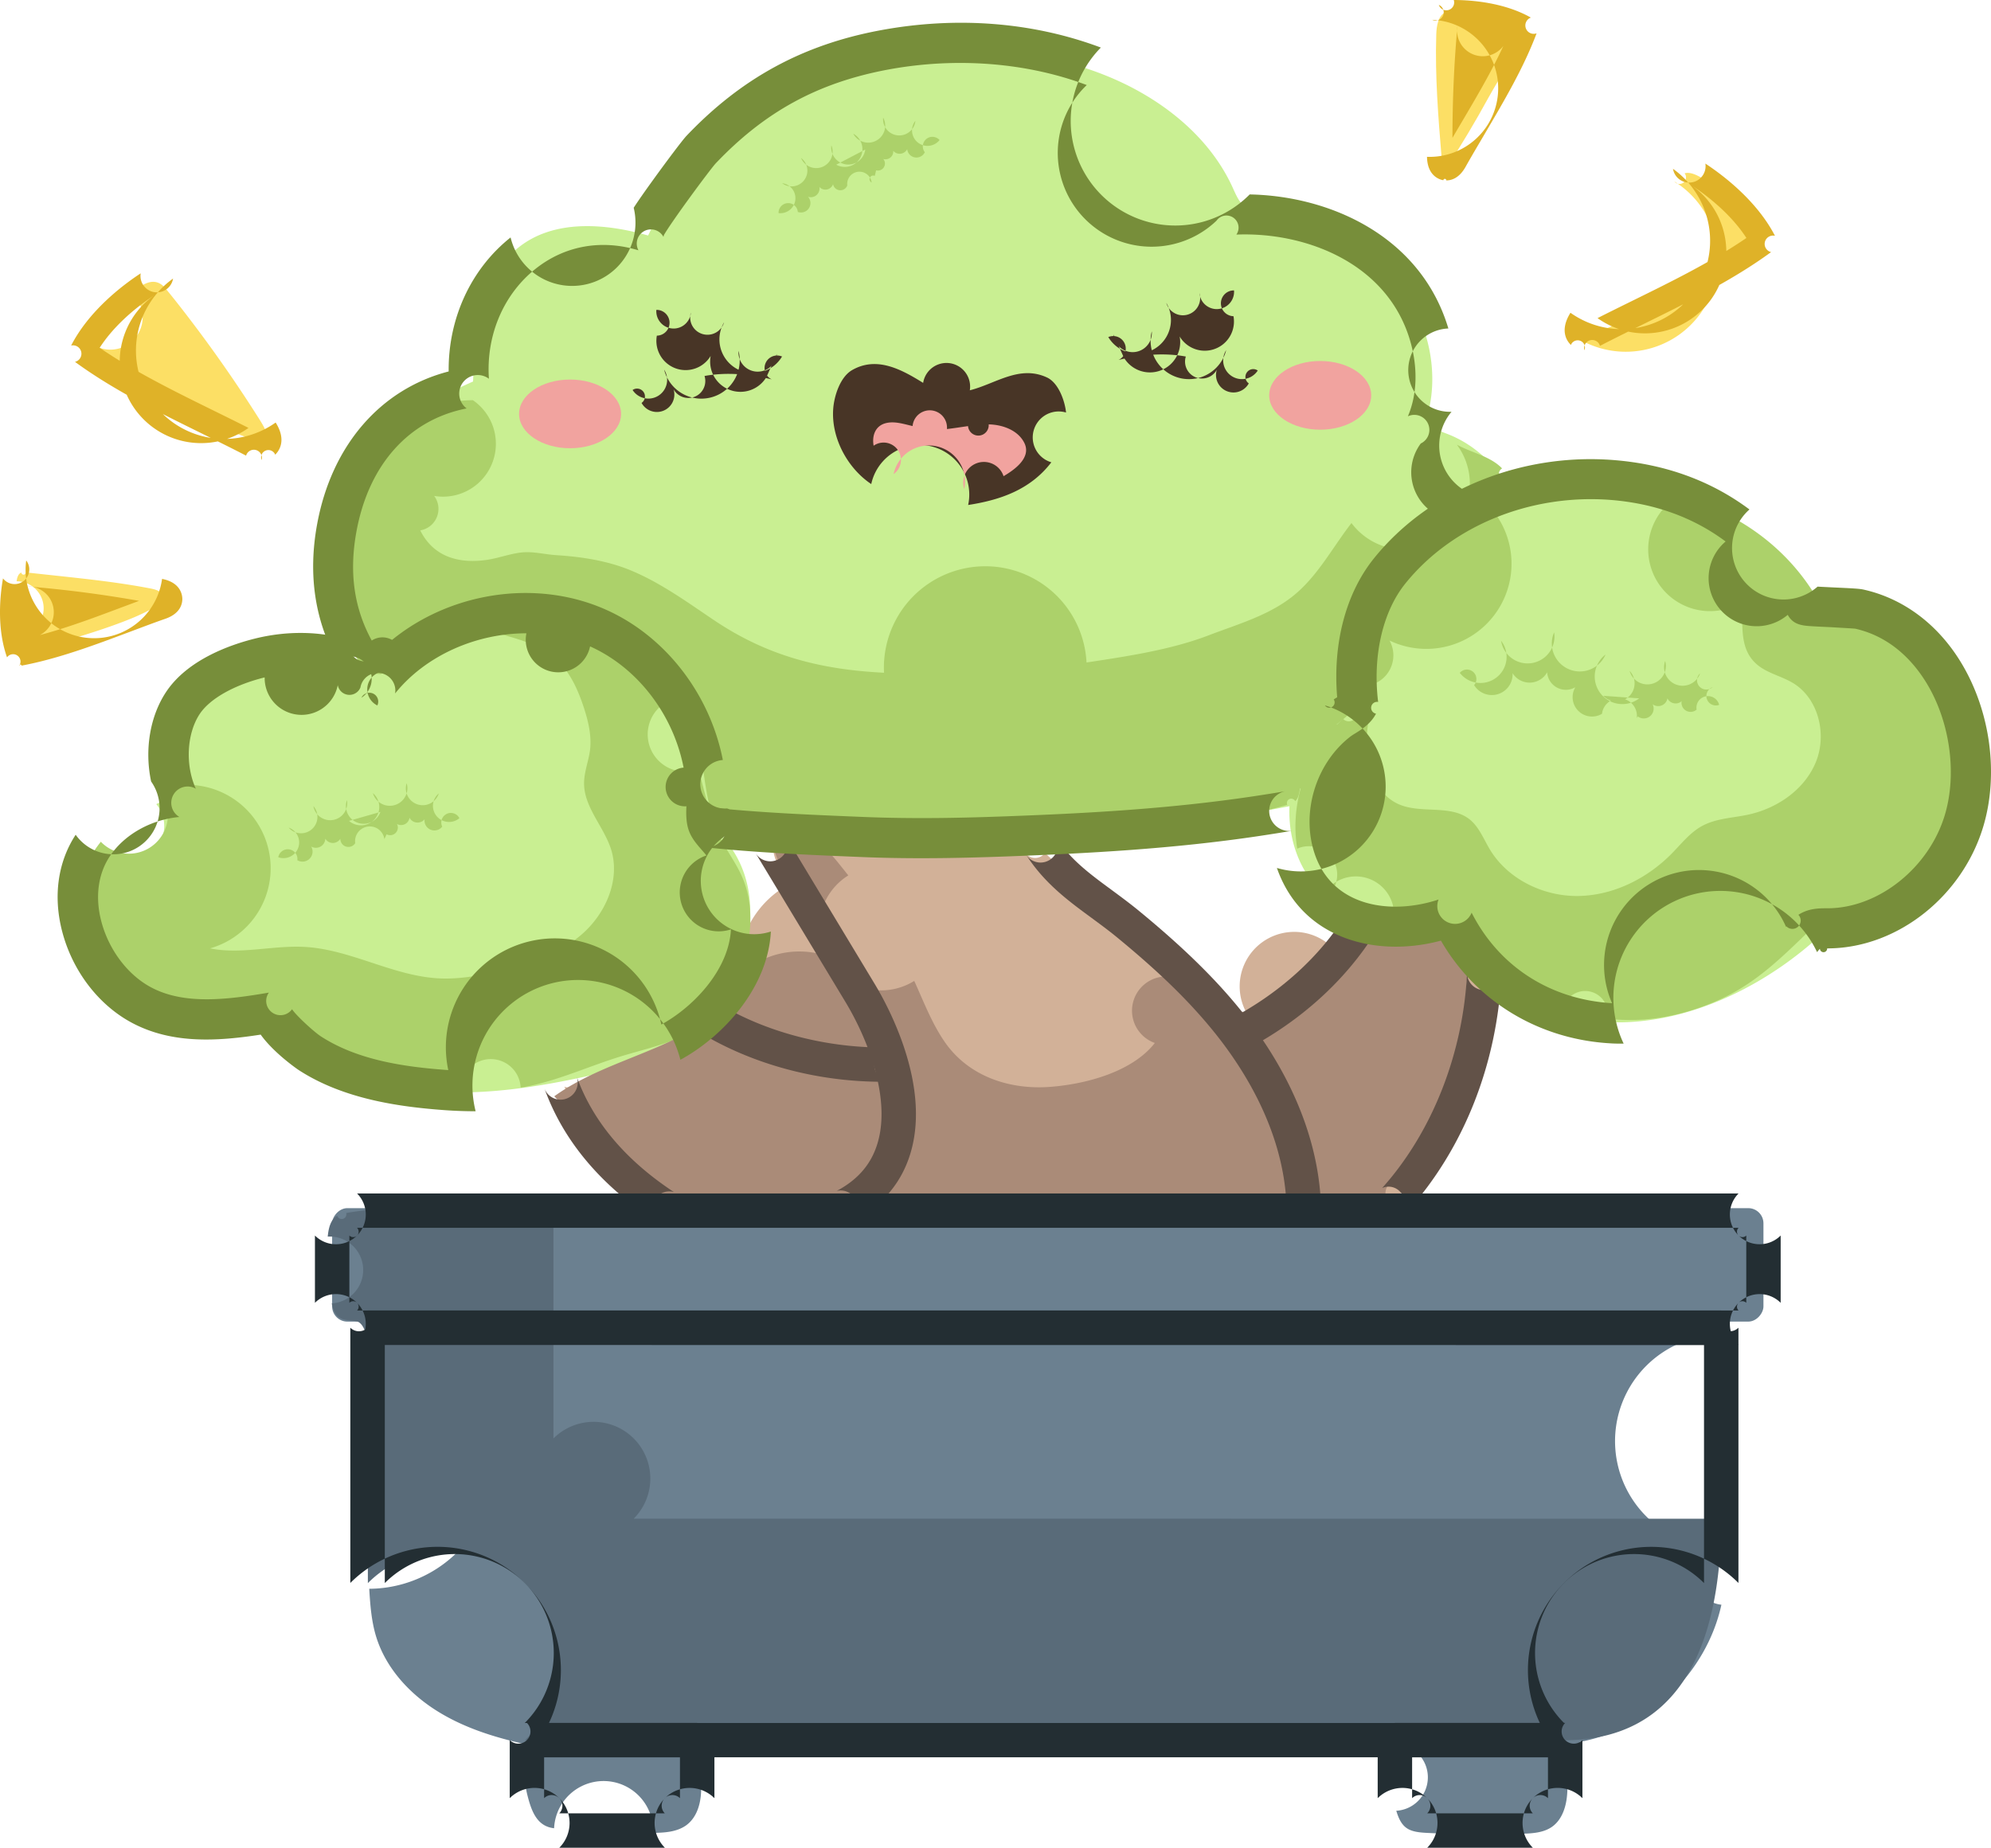 <?xml version="1.0" encoding="UTF-8" standalone="no"?>
<svg
   id="Layer_1"
   data-name="Layer 1"
   viewBox="0 0 666.27 618.47"
   version="1.1"
   sodipodi:docname="bonsai-logo-excited.svg"
   inkscape:version="1.1 (c4e8f9e, 2021-05-24)"
   xmlns:inkscape="http://www.inkscape.org/namespaces/inkscape"
   xmlns:sodipodi="http://sodipodi.sourceforge.net/DTD/sodipodi-0.dtd"
   xmlns="http://www.w3.org/2000/svg"
   xmlns:svg="http://www.w3.org/2000/svg">
  <sodipodi:namedview
     id="namedview915"
     pagecolor="#ffffff"
     bordercolor="#666666"
     borderopacity="1.0"
     inkscape:pageshadow="2"
     inkscape:pageopacity="0.0"
     inkscape:pagecheckerboard="0"
     showgrid="false"
     inkscape:zoom="1.4115479"
     inkscape:cx="121.49783"
     inkscape:cy="318.44474"
     inkscape:window-width="1280"
     inkscape:window-height="1307"
     inkscape:window-x="0"
     inkscape:window-y="25"
     inkscape:window-maximized="0"
     inkscape:current-layer="Layer_1" />
  <defs
     id="defs826">
    <style
       id="style824">.cls-1{fill:#6b8090;}.cls-2{fill:#596b79;}.cls-3{fill:#c9e092;}.cls-4{fill:#d2b198;}.cls-5{fill:none;}.cls-6{fill:#acd16a;}.cls-7{fill:#aa8b78;}.cls-8{fill:#fcdf65;}.cls-9{fill:#625248;}.cls-10{fill:#232e33;}.cls-11{fill:#778e3a;}.cls-12{fill:#f1a39f;}.cls-13{fill:#483526;}.cls-14{fill:#dfb228;}</style>
  </defs>
  <path
     class="cls-1"
     d="m 123.053,447.41 a -778.92,778.92 0 0 0 0.51,84.39 c 0.32,5.29 0.71,10.63 2.22,15.72 3.1,10.41 10.81,19 20,24.88 9.19,5.88 19.7,9.15 30.31,11.49 -0.49,5.67 -1,11.48 0.4,17 1.4,5.52 3.26,10.44 8.93,11.06 a -267.64,267.64 0 0 0 33.12,1.56 c 3.89,-0.06 8,-0.29 11.18,-2.61 4,-3 5.1,-8.48 4.9,-13.44 -0.2,-4.96 -1.43,-9.91 -0.88,-14.85 77.53,-0.4 154.69,1 232.22,1.1 a -48.35,48.35 0 0 0 1.29,22.39 c 0.64,2.12 1.51,4.32 3.28,5.66 1.77,1.34 4.32,1.6 6.64,1.73 q 16.19,0.87 32.4,0.3 c 3.36,-0.12 6.91,-0.35 9.69,-2.25 3.64,-2.49 5,-7.24 5.21,-11.65 0.21,-4.41 -0.48,-8.86 0.24,-13.21 a -4.43,4.43 0 0 1 1,-2.45 -5.2,5.2 0 0 1 2.94,-1.17 c 22.93,-4.23 42.44,-23.14 47.4,-45.93 a -104.58,104.58 0 0 0 1.9,-19.2 -434.85,434.85 0 0 0 -3.75,-71.13 c -34.16,-0.11 -66.88,-4.08 -101,-3.78 q -16.46,0.13 -32.92,0.33 l -23.85,0.25 c -6.15,0.07 -12.31,0.13 -18.46,0.22 q -45.15,0.61 -90.28,2.55 c -56.19,2.41 -111.42,2.5 -167.34,-3.58 -6.01,-0.64 -17.01,-1.36 -17.3,4.62 z"
     id="path828" />
  <rect
     class="cls-1"
     x="-590.123"
     y="404.39"
     width="478.98"
     height="37.98"
     rx="5.09"
     id="rect830"
     transform="scale(-1,1)" />
  <path
     class="cls-2"
     d="m 212.063,508.33 a -26.93,26.93 0 0 1 -26.85,-26.85 v -76.25 c -22.48,0 -47.29,-3 -69.37,0.79 a -8.84,8.84 0 0 0 -3,0.9 c -2.29,1.33 -2.92,4.31 -3.17,7 a -71.72,71.72 0 0 0 1.34,22.35 c 0.38,1.7 0.9,3.51 2.28,4.57 1.65,1.25 3.93,1 6,1.43 8.27,1.66 3.81,47.3 3.81,55.43 v 32.2 a -52.75,52.75 0 0 0 52.6,52.6 h 347.7 c 46.3,0 52.49,-45.3 52.59,-74.14 z"
     id="path832" />
  <path
     class="cls-3"
     d="m 251.603,279.14 c 36.1,4.23 72.61,1.56 108.86,-1.11 29.41,-2.17 59.09,-4.42 87.71,-12 23.55,-6.22 53,-15.51 63.11,-40 4.89,-11.82 5.33,-25.14 3.14,-37.75 -3.12,-18 -12.94,-36.37 -30,-43 -2.42,-0.93 -5.26,-1.9 -6.17,-4.34 -0.57,-1.54 -0.17,-3.26 0.15,-4.87 3.91,-19.57 -5.21,-41.1 -22,-51.9 -11.2,-7.2 -20.24,-10.27 -33.33,-12.62 -2.13,-0.38 -4.34,-0.75 -6.1,-2 -2.28,-1.62 -3.38,-4.38 -4.54,-6.92 -8.22,-17.89 -25.14,-30.64 -43.48,-37.78 -18.34,-7.14 -38.2,-9.32 -57.81,-11 -17,-1.42 -29.81,6.82 -45.35,13.77 -10.25,4.71 -20.25,10.32 -28.25,18.36 -9.12,9.26 -15,21.17 -20.66,32.85 -14.52,-4.12 -31.55,-5.45 -43.36,4 -12.77,10.16 -14.51,28.57 -15.22,44.87 -18.76,8.19 -38.15,22.15 -44.89,41.47 -3.19,9.16 -3.31,19.18 -1.6,28.71 a -78.78,78.78 0 0 0 23.73,43.36 c 18.11,16.85 42.9,24.09 66.72,30.79 17.6,4.95 31.18,4.98 49.34,7.11 z"
     id="path834"
     style="fill:#c9ef92;fill-opacity:1" />
  <path
     class="cls-3"
     d="m 485.423,309.33 c 10,21.74 35.26,33.88 59.16,32.81 23.9,-1.07 47.47,-13.18 65,-29.44 22,-5 39.8,-17.85 46.38,-39.28 7.06,-23 1.24,-44.05 -15.45,-61.42 -6.92,-7.2 -16.49,-5.09 -26.41,-6.24 -2,-0.23 -4,-0.44 -5.68,-1.54 a -13.15,13.15 0 0 1 -3.47,-4.17 c -14.82,-23.38 -41.94,-38.45 -69.61,-38.69 -10.93,-0.1 -21.79,2 -32.3,4.95 -8.08,2.29 -16.09,5.18 -23.15,9.74 -17.16,11.08 -27.1,31.51 -28,51.91 -0.11,2.41 -0.13,4.92 -1.21,7.07 -1.08,2.15 -3.35,3.83 -5.32,5.48 -14.62,12.28 -18.31,35.7 -8.17,51.89 10.14,16.19 30.8,24.7 48.23,16.93 z"
     id="path836"
     style="fill:#c9ef92;fill-opacity:1" />
  <path
     class="cls-3"
     d="m 91.543,342.03 c 13.19,14.3 32.67,21.51 52,23.19 19.33,1.68 38.8,-1.73 57.74,-6.07 17.82,-4.09 33.51,-10.87 42.63,-27.54 8.1,-14.82 10.74,-34 0.36,-48.41 -2.54,-3.55 -5.55,-6.86 -7.12,-10.94 -1.27,-3.31 -1.5,-6.9 -1.88,-10.43 -1.2,-11.4 -4,-22.82 -10,-32.62 -6,-9.8 -15.32,-17.85 -26.46,-20.56 -24.17,-5.88 -53.91,-3.44 -70.18,15.37 -15.4,-5.26 -32.62,-7.63 -47.78,-1.72 -15.16,5.91 -27.13,22 -24.15,38 0.34,1.8 0.84,3.74 0.07,5.4 -0.77,1.66 -2.74,2.62 -4.47,3.46 a -46.44,46.44 0 0 0 -17.3,14.56 c -10.15,14.08 -10.5,36.07 2.77,47.26 4.34,3.66 9.7,5.92 15.15,7.51 13.02,3.75 25.49,6.84 38.62,3.54 z"
     id="path838"
     style="fill:#c9ef92;fill-opacity:1" />
  <path
     class="cls-4"
     d="m 294.413,352.79 a -82.18,82.18 0 0 1 -29.09,-2.24 c -7.36,-1.91 -16.52,-9.11 -23.81,-9 -4.53,0.05 -51.08,25.94 -52.69,22 7.05,17.36 20.7,39.21 41.19,39.9 22.95,0.77 45.39,4.08 68.45,2.59 7.87,-0.51 15.72,-1.42 23.6,-1.49 12.48,-0.22 24.83,1.78 37.27,2.41 32.26,1.53 64.59,-6.41 96.71,-3.07 2.62,0.28 5.36,0.61 7.8,-0.37 2.44,-0.98 4.17,-3.09 5.7,-5.19 10.2,-13.55 17.18,-29.27 22.61,-45.33 4.43,-13.15 7.42,-29.06 -1.44,-39.74 a -15.07,15.07 0 0 0 -9.32,-5.65 -22.38,22.38 0 0 0 -6,0.32 c -13,1.85 -18.81,2 -27.48,11.6 a -83.46,83.46 0 0 1 -29.65,21.27 -10.46,10.46 0 0 1 -5.31,1.11 c -2.21,-0.3 -4,-1.88 -5.64,-3.39 l -57.63,-53 a -26.08,26.08 0 0 0 -6.58,-4.89 c -3.62,-1.66 -7.75,-1.59 -11.72,-1.49 l -72.5,1.86 c -1.14,5.31 2.26,10.43 5.35,14.9 a -273.75,273.75 0 0 1 30.18,56.89 z"
     id="path840" />
  <path
     class="cls-5"
     d="m 484.543,145.78 a -114.17,114.17 0 0 0 -49.19,39.67 c -10.92,15.63 -30.89,24.95 -48.84,29.67 -17.28,4.55 -34.81,5.1 -52.52,5.08 -19.27,0 -38.46,1.17 -57.75,0.6 -11,-0.32 -22.35,-1 -32.1,-6"
     id="path842" />
  <path
     class="cls-6"
     d="m 158.243,133.95 a -36.64,36.64 0 0 0 -20,29.2 -27.08,27.08 0 0 0 2.39,14.38 c 4.43,8.93 13,11.22 22.29,9.87 4.33,-0.62 8.88,-2.52 13.23,-2.57 3.26,-0.05 6.81,0.81 10.12,1 8.59,0.55 17.32,1.91 25.29,5.29 9.85,4.18 18.57,10.55 27.4,16.48 17.85,12 35.65,16.52 56.87,17.58 a -337.62,337.62 0 0 0 67.76,-3.43 c 13.53,-2.06 28.09,-4.2 40.9,-9.1 10.41,-4 21.56,-7 30.07,-14.74 7.14,-6.49 11.78,-15.22 17.7,-22.84 a -82.63,82.63 0 0 1 35.28,-26.21 c 5,2.72 11.19,3.84 15.12,7.93 a -7.54,7.54 0 0 1 2.4,4 c 0.52,3.92 -4.27,6.09 -8,7.33 a -62.36,62.36 0 0 0 -39.52,41.12 -86.44,86.44 0 0 0 -3,20.25 c -0.1,2.34 -0.16,4.77 -1.19,6.87 -1.28,2.6 -3.82,4.28 -6.05,6.13 a -35.71,35.71 0 0 0 -12.26,21.39 c -0.26,1.54 -0.48,3.23 -1.62,4.29 a -6.48,6.48 0 0 1 -2.64,1.23 c -38.62,11.1 -79.53,10.12 -119.7,9.06 -4.16,-0.11 -5.27,1.35 -9.44,1.45 -19.87,0.45 -40,0.87 -59.34,-3.77 -3.24,1.08 -4,-2.91 -4.82,-6.23 -2.84,-11.51 -2.45,-23.9 -7.38,-34.68 -5.6,-12.23 -17.35,-20.61 -29.7,-25.94 -23.88,-10.31 -53.75,0.78 -72.89,16.33 -5,0.14 -7.22,-3.81 -9.85,-8 -10.09,-16.1 -11.76,-37.39 -3.51,-54.51 8.25,-17.12 25.09,-29 44.09,-29.16 z"
     id="path844" />
  <path
     class="cls-6"
     d="m 449.353,240.52 a -10.27,10.27 0 0 1 4,-3.39 c 1.66,-0.61 3.88,-0.08 4.51,1.58 a -5.27,5.27 0 0 1 0.06,2.56 c -0.71,5.28 -1,10.74 0.49,15.87 1.49,5.13 4.8,9.94 9.69,12.07 7.48,3.27 17.23,0 23.63,5 3.24,2.57 4.75,6.67 6.89,10.21 6.07,10 18.1,15.75 29.84,15.48 11.74,-0.27 23,-6 31.17,-14.4 3.14,-3.21 6,-6.87 9.91,-9 4.68,-2.58 10.26,-2.7 15.47,-3.82 9.75,-2.1 18.92,-8.42 22.67,-17.65 3.75,-9.23 0.88,-21.22 -7.64,-26.39 -4,-2.42 -8.87,-3.32 -12.33,-6.44 -5.92,-5.34 -4.34,-13.44 -4.84,-20.58 a -46.4,46.4 0 0 0 -21.26,-35.49 c 18.94,4.74 35.59,16.38 45.77,33.05 a -11,11 0 0 0 2.16,2.88 c 1.76,1.47 4.23,1.61 6.52,1.74 7,0.42 14.19,1.55 20.35,5 16.75,9.27 20.68,28 22.16,45.69 0.87,10.48 -0.23,21.35 -4.89,30.79 -8.83,17.87 -29.46,26 -48.78,26.82 -9.31,9 -17.48,17 -29.26,22.4 -11.78,5.4 -25,8.1 -37.84,6.43 a -93.51,93.51 0 0 1 -14.68,-3.38 c -9.67,-2.89 -19.6,-6.7 -26.19,-14.35 -4.18,-4.85 -7.21,-11.36 -13.22,-13.57 -5.75,-2.1 -12,0.53 -18.09,1.19 a -28.15,28.15 0 0 1 -23.81,-9.35 -35.24,35.24 0 0 1 -7.7,-17.41 c -3,-18 5.35,-37.35 20.49,-47.5"
     id="path846" />
  <path
     class="cls-6"
     d="m 55.063,263.76 a -31.43,31.43 0 0 0 15.22,53.68 c 10.42,2.13 21.19,-1.1 31.81,-0.48 15.41,0.89 29.52,9.79 44.94,10.53 6.31,0.3 12.6,-0.78 18.77,-2.16 10.31,-2.3 20.77,-5.6 28.78,-12.49 8.01,-6.89 13,-18.14 10,-28.25 -2.36,-7.78 -9.12,-14.25 -9.13,-22.38 0,-3.8 1.51,-7.42 2,-11.19 0.57,-4.8 -0.59,-9.63 -2.09,-14.22 -2,-6.06 -4.71,-12.12 -9.49,-16.35 -4.36,-3.84 -10,-5.82 -15.6,-7.43 q -6.54,-1.89 -13.21,-3.26 c 17.73,-5.78 38.56,-7.27 53,4.58 6.4,5.26 10.93,12.45 14.65,19.85 a -131.67,131.67 0 0 1 9,23.25 c 2.19,7.79 3.69,15.88 7.37,23.09 2.26,4.45 5.32,8.49 7.3,13.07 4.22,9.74 3.15,21.12 -0.57,31.06 -2.44,6.54 -6.09,12.79 -11.45,17.26 -8,6.68 -18.79,8.65 -28.76,11.72 -11.15,3.44 -21.86,8.52 -33.37,10.42 a -104.93,104.93 0 0 1 -20,0.9 c -19.38,-0.58 -40.65,-3.44 -55.56,-17 -2.84,-2.59 -5.74,-7 -9.58,-8.21 -4.2,-1.29 -9.87,1.28 -14.14,1.7 -10.85,1.06 -22.15,-0.72 -31.57,-6.41 -19.64,-11.87 -23.71,-35.71 -9.64,-53.29 a -102.05,102.05 0 0 1 18.8,-18.11"
     id="path848" />
  <path
     class="cls-7"
     d="m 454.543,403.33 c -36.75,0 -73.46,-0.25 -110.21,0.59 -34.92,0.8 -69.34,0.54 -104.15,1.08 -6.68,0.1 -13.54,0.17 -19.83,-2.1 -15.9,-5.77 -22.88,-24 -34.88,-35.94 16.55,-11.9 38.41,-14.95 54.28,-27.74 a -108.42,108.42 0 0 0 55.46,16.34 c -1.21,-11.45 -8.21,-21.33 -14.44,-31 -8.28,-12.9 -18.31,-28 -22.51,-42.77 13.47,-5.41 18.16,1.9 25.61,11.23 a -168.12,168.12 0 0 1 22.07,35.31 c 3.11,6.82 5.77,13.91 10,20.13 7.92,11.75 21.77,16.41 35.6,15.33 11.87,-0.92 27.34,-5 34.91,-14.68 a -38.67,38.67 0 0 0 7.66,-21.61 c 7.66,5.28 17.54,10.35 22,18.48 0.4,0.74 0.89,1.55 1.71,1.74 1,0.24 1.93,-0.62 2.62,-1.41 l 27.79,-31.41 a -7.91,7.91 0 0 1 6.42,-3.42 l 23,-3.08 a -9.64,9.64 0 0 1 5,0.21 -9.82,9.82 0 0 1 3.8,3.56 l 8.65,11.74 a -10.06,10.06 0 0 1 2.22,10.66 c -5,22.18 -11.6,44.9 -26.46,62.11 a -19.72,19.72 0 0 1 -6.26,5.29 c -3.06,1.41 -6.65,1.36 -10.06,1.36 z"
     id="path850" />
  <path
     class="cls-8"
     d="m 552.543,102.64 c -7.94,4.22 -16,8.49 -24.78,10.45 a -231.17,231.17 0 0 1 32.55,-52.34 -7.28,7.28 0 0 1 3.42,-2.74 c 1.66,-0.45 3.4,0.29 4.92,1.09 6,3.14 24.3,15.13 18,22.78 -3.78,4.55 -11.12,7.92 -16.15,10.89 -5.89,3.48 -11.96,6.68 -17.96,9.87 z"
     id="path852" />
  <path
     class="cls-8"
     d="m 509.043,10.78 c -2,7.55 -7.21,15.14 -11,22 q -6.5,11.89 -13.9,23.29 c -1.63,0.47 -1.56,-1.36 -1.7,-3.06 -1.15,-13.79 -2.25,-27.61 -1.81,-41.43 0.09,-2.93 0.61,-6.41 3.27,-7.63 1.5,-0.69 3.26,-0.4 4.88,-0.08 7.59,1.46 12.85,4.7 20.26,6.91 z"
     id="path854" />
  <path
     class="cls-8"
     d="m 86.843,140.41 c 1.33,2.12 2.69,4.39 2.71,6.9 a -1.24,1.24 0 0 1 -0.28,1 c -0.37,0.35 -1,0.2 -1.44,0 -19.79,-7.17 -39.65,-14.86 -56.89,-26.93 -1.13,-0.79 -2.33,-1.72 -2.6,-3.08 -0.27,-1.36 0.56,-2.81 1.39,-4 a -92.77,92.77 0 0 1 14.38,-16.15 c 3.7,-3.3 7.79,-5.83 11.3,-1.58 3.82,4.63 7.47,9.41 11.07,14.21 q 10.75,14.41 20.36,29.63 z"
     id="path856" />
  <path
     class="cls-8"
     d="m 12.203,217.16 c -1.5,0.39 -3.19,0.75 -4.53,0 -1.34,-0.75 -1.89,-2.79 -2.11,-4.5 a -71.12,71.12 0 0 1 0,-18.09 c 0.15,-1.16 0.49,-2.53 1.59,-2.92 a -3.42,3.42 0 0 1 1.46,-0.06 l 10.18,1.1 c 10.54,1.13 21.09,2.27 31.5,4.27 1.58,0.31 3.33,0.76 4.13,2.15 3.43,5.84 -37.29,16.77 -42.22,18.05 z"
     id="path858" />
  <path
     class="cls-9"
     d="m 414.263,352.02 a -5.77,5.77 0 0 0 2.66,-0.65 c 18.3,-9.57 33.3,-23.16 43.37,-39.28 a -5.755,5.755 0 1 0 -9.76,-6.1 c -9,14.39 -22.45,26.55 -38.94,35.17 a -5.76,5.76 0 0 0 2.67,10.86 z"
     id="path860" />
  <path
     class="cls-9"
     d="m 282.673,409.52 a -5.75,5.75 0 0 0 2.68,-0.67 c 10.11,-5.35 16.7,-13.32 19.57,-23.68 6.27,-22.62 -7.73,-48.39 -12.17,-55.75 l -30.07,-49.85 a -5.76,5.76 0 1 0 -9.86,5.95 l 30.07,49.81 c 7.92,13.12 14.95,32.28 10.94,46.73 -2,7.29 -6.56,12.72 -13.86,16.58 a -5.76,5.76 0 0 0 2.7,10.85 z"
     id="path862" />
  <path
     class="cls-9"
     d="m 436.203,406.78 h 0.34 a -5.77,5.77 0 0 0 5.36,-6.13 c -1.43,-21.16 -10.77,-42.9 -27,-62.87 -8.58,-10.56 -19.29,-21 -33.71,-32.85 -3.08,-2.54 -6.16,-4.8 -9.13,-7 -7.55,-5.55 -14.07,-10.35 -19,-18.06 a -5.755,5.755 0 1 0 -9.71,6.18 c 6.06,9.53 14.1,15.44 21.87,21.15 2.85,2.1 5.8,4.26 8.64,6.6 14,11.51 23.89,21.14 32.09,31.22 10.28,12.64 22.86,32.67 24.46,56.38 a -5.77,5.77 0 0 0 5.79,5.38 z"
     id="path864" />
  <path
     class="cls-9"
     d="m 466.813,407.25 a -5.7,5.7 0 0 0 4.28,-1.91 c 18.79,-21 29.93,-49.16 31.36,-79.4 a -5.76,5.76 0 1 0 -11.5,-0.54 c -1.28,27.19 -11.65,53.53 -28.43,72.26 a -5.75,5.75 0 0 0 4.29,9.59 z"
     id="path866" />
  <path
     class="cls-9"
     d="m 222.373,409.59 a -5.76,5.76 0 0 0 3.17,-10.57 c -16.23,-10.69 -27.17,-23.69 -32.54,-38.63 a -5.752,5.752 0 1 0 -10.83,3.88 c 6.22,17.38 18.69,32.31 37.05,44.37 a -5.72,5.72 0 0 0 3.15,0.95 z"
     id="path868" />
  <path
     class="cls-9"
     d="m 295.313,362.09 c 1.05,0 2.1,0 3.15,0 a -5.76,5.76 0 0 0 -0.3,-11.51 c -20.82,0.53 -42.27,-5 -58.8,-15.31 a -5.76,5.76 0 0 0 -6.07,9.78 c 17.82,11.02 39.73,17.04 62.02,17.04 z"
     id="path870" />
  <path
     class="cls-10"
     d="m 119.483,450.17 h 462.32 a -14.1,14.1 0 0 0 14.08,-14.09 v -22.52 a -14.1,14.1 0 0 0 -14.08,-14.09 h -462.32 a -14.1,14.1 0 0 0 -14.09,14.09 v 22.52 a -14.1,14.1 0 0 0 14.09,14.09 z m 462.32,-39.19 a -2.61,2.61 0 0 1 2.57,2.58 v 22.52 a -2.61,2.61 0 0 1 -2.57,2.58 h -462.32 a -2.6,2.6 0 0 1 -2.57,-2.58 v -22.52 a -2.6,2.6 0 0 1 2.57,-2.58 z"
     id="path872" />
  <path
     class="cls-10"
     d="m 175.613,588.2 h 347.78 a -58.42,58.42 0 0 0 58.36,-58.35 v -85.44 a -5.75,5.75 0 0 0 -5.76,-5.75 h -453 a -5.75,5.75 0 0 0 -5.76,5.75 v 85.44 a -58.42,58.42 0 0 0 58.38,58.35 z m 394.62,-138 v 79.68 a -46.89,46.89 0 0 1 -46.84,46.84 h -347.78 a -46.9,46.9 0 0 1 -46.84,-46.84 v -79.71 z"
     id="path874" />
  <path
     class="cls-10"
     d="m 477.613,618.47 h 35.33 a -16.6,16.6 0 0 0 16.6,-16.58 v -19.44 a -5.76,5.76 0 0 0 -5.76,-5.76 h -57 a -5.75,5.75 0 0 0 -5.75,5.76 v 19.44 a -16.59,16.59 0 0 0 16.58,16.58 z m 40.4,-30.27 v 13.69 a -5.08,5.08 0 0 1 -5.07,5.07 h -35.33 a -5.07,5.07 0 0 1 -5.06,-5.07 V 588.2 Z"
     id="path876" />
  <path
     class="cls-10"
     d="m 187.173,618.47 h 35.32 a -16.6,16.6 0 0 0 16.58,-16.58 v -19.44 a -5.76,5.76 0 0 0 -5.75,-5.76 h -57 a -5.76,5.76 0 0 0 -5.75,5.76 v 19.44 a -16.6,16.6 0 0 0 16.6,16.58 z m 40.37,-30.27 v 13.69 a -5.08,5.08 0 0 1 -5.07,5.07 h -35.32 a -5.08,5.08 0 0 1 -5.07,-5.07 V 588.2 Z"
     id="path878" />
  <path
     class="cls-11"
     d="m 126.273,236.13 a -6.72,6.72 0 0 0 5.27,-10.8 -84.13,84.13 0 0 1 -7.14,-10.93 c -5.93,-10.85 -7.62,-22.75 -5.14,-36.38 4.07,-22.45 17.52,-37.51 36.89,-41.31 a -8.69,8.69 0 0 0 7.46,-9.93 c -1,-14.51 4.87,-28.26 15.57,-36.77 9.75,-7.76 22,-10 34.47,-6.23 v 0 a -6.72,6.72 0 0 0 8.36,-4.5 c 0.06,-0.19 0.11,-0.39 0.15,-0.58 2.59,-4.55 15.28,-21.74 17.33,-24 16.51,-17.37 34.24,-26.99 57.46,-31.37 22.83,-4.27 46.52,-2.45 66.72,5.14 a -73.79,73.79 0 0 1 43.42,45.4 -6.72,6.72 0 0 0 6.65,4.65 c 23.38,-0.93 50.42,9.63 58.07,35.27 2.72,9.1 2.48,18.18 -0.68,25.56 a -6.71,6.71 0 0 0 4.32,9.09 -45.23,45.23 0 0 1 25.91,19.28 -6.711,6.711 0 1 0 11.29,-7.26 -58.28,58.28 0 0 0 -26.91,-22.63 -53.57,53.57 0 0 0 -1.06,-27.88 c -9.14,-30.62 -39.14,-44.34 -66.49,-44.87 a -87.82,87.82 0 0 0 -49.8,-49.16 c -22.79,-8.55 -48.34,-10.54 -73.91,-5.76 -25.81,4.83 -46.38,16 -64.72,35.27 -1.42,1.48 -7.24,9.29 -10.9,14.36 -3.07,4.25 -5.26,7.37 -6.8,9.75 a -50.2,50.2 0 0 0 -41.2,9.94 c -13.32,10.59 -20.9,27.15 -20.72,44.85 -22.9,5.93 -39.25,24.86 -44.05,51.3 -3,16.54 -0.79,31.76 6.58,45.23 a -97.6,97.6 0 0 0 8.28,12.68 -6.7,6.7 0 0 0 5.32,2.59 z m 91.27,-165.23 z"
     id="path880" />
  <path
     class="cls-11"
     d="m 308.373,287.26 c 10.45,0 20.25,-0.29 29,-0.61 26.45,-1 54.92,-2.48 83.87,-6.8 4.31,-0.65 7.91,-1.22 11.33,-1.8 a -6.72,6.72 0 0 0 -2.27,-13.24 c -3.32,0.57 -6.83,1.12 -11,1.75 -28.29,4.23 -56.31,5.71 -82.38,6.67 -14,0.52 -30.64,0.94 -48.26,0.21 l -2.43,-0.1 c -15,-0.62 -32.08,-1.32 -49.12,-3.11 a -6.712,6.712 0 1 0 -1.4,13.35 c 17.46,1.84 34.73,2.55 50,3.18 l 2.42,0.1 c 6.89,0.29 13.7,0.4 20.24,0.4 z"
     id="path882" />
  <path
     class="cls-11"
     d="m 543.343,349.33 a -84.55,84.55 0 0 0 64.72,-30.64 l 0.14,-0.17 c 0.26,-0.32 0.6,-0.74 0.81,-0.95 a -15.73,15.73 0 0 1 2.43,-0.13 h 0.67 c 23,-0.28 44.66,-17.5 51.62,-40.95 5.11,-17.25 2.39,-38 -7.1,-54.08 -7.78,-13.2 -19.53,-22.08 -33.09,-25.08 -1.28,-0.28 -3.31,-0.4 -10.12,-0.71 l -5.19,-0.26 a -86.91,86.91 0 0 0 -22.79,-25.83 c -12.8,-9.56 -28,-15.12 -45.23,-16.52 -31.25,-2.54 -62.08,10.07 -80.46,32.92 -9.39,11.67 -13.79,28.45 -12.28,46.45 -0.39,0.25 -0.81,0.52 -1.16,0.73 a -33.31,33.31 0 0 0 -2.95,2 -49.48,49.48 0 0 0 -16.06,54.41 c 8.31,23.87 33.27,30.14 54.89,24.33 11.66,20.16 32.48,32.92 56.42,34.36 1.58,0.12 3.16,0.12 4.73,0.12 z m 77.47,-138.9 c 12.55,2.83 20.11,11.78 24.25,18.81 7.55,12.81 9.82,29.86 5.79,43.44 -5.24,17.66 -22,31.13 -38.91,31.34 h -0.59 c -2.61,0 -6.17,0 -9.54,2.19 a -17.14,17.14 0 0 0 -4,3.86 l -0.13,0.16 a -70.81,70.81 0 0 1 -58.22,25.56 c -20.7,-1.24 -37.85,-12.29 -47,-30.3 a -8.48,8.48 0 0 0 -11.06,-4.4 c -15.6,5.18 -35.19,2.7 -41.35,-15 -4.79,-13.77 0.12,-30.35 11.68,-39.42 0.41,-0.32 1,-0.73 1.74,-1.16 2.22,-1.38 5.26,-3.27 7,-6.63 a -6.73,6.73 0 0 0 0.71,-3.92 c -1.88,-15.4 1.51,-30.2 9.08,-39.61 15.64,-19.43 42,-30.14 68.91,-28 14.66,1.2 27.54,5.87 38.29,13.9 v 0 a -74.32,74.32 0 0 1 20.79,24.55 c 1.85,3.43 5,3.62 8.38,3.83 1.72,0.1 4,0.21 6.25,0.31 2.66,0.17 6.85,0.39 7.93,0.49 z m -39.38,-34.52 z"
     id="path884" />
  <path
     class="cls-11"
     d="m 159.163,371.96 a -144.54,144.54 0 0 0 68.52,-17.22 c 14.37,-7.82 29.31,-24.13 30.28,-42.94 a -50.4,50.4 0 0 0 -11.19,-33.91 c -0.83,-1 -1.55,-1.85 -2.18,-2.57 a -16.65,16.65 0 0 1 -1.47,-1.81 -10.34,10.34 0 0 1 -0.05,-2.9 -66.5,66.5 0 0 0 -1.18,-16.22 c -4.34,-22.17 -19.27,-41.43 -39,-50.26 -25.2,-11.3 -56.63,-5.14 -76.19,14.09 a -56.93,56.93 0 0 0 -9.36,-3.82 c -9.7,-3.15 -21.1,-3.38 -32.08,-0.64 v 0 c -8,2 -22.45,6.94 -29.69,17.87 -5.49,8.28 -7.22,19.55 -5,29.95 a -43.78,43.78 0 0 0 -25.25,17.83 c -6,9.16 -7.59,20.69 -4.49,32.47 3.51,13.37 12.42,24.86 23.82,30.74 13.27,6.85 28.15,5.92 42.58,3.69 4.47,6.24 12.45,11.67 12.56,11.75 15.19,9.95 34.25,12.46 49.15,13.54 3.43,0.24 6.83,0.36 10.22,0.36 z m 17,-160 a -52.1,52.1 0 0 1 21.3,4.4 c 15.79,7.08 27.79,22.63 31.3,40.58 a -52.67,52.67 0 0 1 0.94,12.94 c -0.39,7.45 1.17,10.07 4.82,14.25 0.54,0.62 1.17,1.33 1.88,2.21 a -36.8,36.8 0 0 1 8.2,24.74 c -0.7,13.56 -12.56,26 -23.29,31.85 a -131.18,131.18 0 0 1 -71.3,15.25 c -14.11,-1 -30.23,-3.17 -42.76,-11.37 -2.08,-1.37 -8,-6.71 -9.52,-9 a -6.71,6.71 0 0 0 -7.76,-5.56 c -13.68,2.34 -28,4.14 -39.06,-1.58 -8,-4.1 -14.47,-12.62 -17,-22.23 -2.12,-8.05 -1.14,-15.76 2.75,-21.69 4.78,-7.31 13.74,-12.4 23.37,-13.29 a -6.71,6.71 0 0 0 5.5,-9.46 c -3.59,-7.92 -3.05,-18.42 1.29,-25 3.41,-5.14 11.53,-9.73 21.74,-12.26 v 0 a -45.62,45.62 0 0 1 24.7,0.38 -52.56,52.56 0 0 1 7.35,3 -6.72,6.72 0 0 0 11.6,2 v 0 c 10.27,-12.79 27.23,-20.14 43.9,-20.14 z M 97.743,339.41 Z m -0.26,-1.93 z"
     id="path886" />
  <ellipse
     class="cls-12"
     cx="-190.773"
     cy="138.54"
     rx="17.07"
     ry="11.5"
     id="ellipse888"
     transform="scale(-1,1)" />
  <ellipse
     class="cls-12"
     cx="-441.793"
     cy="132.33"
     rx="17.07"
     ry="11.5"
     id="ellipse890"
     transform="scale(-1,1)" />
  <path
     class="cls-13"
     d="m 324.543,130.64 c 8.61,-2.15 16.55,-8.58 25.8,-4.3 3.88,1.79 6,7.83 6.4,11.74 a -24.13,24.13 0 0 1 -4.92,16.66 c -7.15,9.35 -17.44,12.68 -27.84,14.29 a -45.9,45.9 0 0 1 -32.43,-7 c -8,-5.35 -13.48,-15.56 -12.72,-25.27 0.33,-4.28 2.33,-10.61 6.35,-12.9 8.3,-4.74 16.58,-0.14 23.74,4.3 a -19,19 0 0 0 15.62,2.48 z"
     id="path892" />
  <path
     class="cls-12"
     d="m 323.943,142.62 a -41.13,41.13 0 0 1 6.91,-0.57 c 4.69,0.09 9.77,1.95 11.9,6.14 2.52,4.93 -3.16,9 -6.92,11.2 a -37.69,37.69 0 0 1 -13.16,4.31 -33.33,33.33 0 0 1 -23.65,-5 -14.42,14.42 0 0 1 -6.67,-9.51 c -0.61,-3.39 0.57,-6.72 4.18,-7.58 2.91,-0.7 6,0.35 8.86,1 a -41.9,41.9 0 0 0 11.49,1 c 2.37,-0.28 4.66,-0.64 7.06,-0.99 z"
     id="path894" />
  <path
     class="cls-13"
     d="m 412.953,97.21 a -57.61,57.61 0 0 0 -11.56,0.91 -56.9,56.9 0 0 0 -11.1,3.26 -86.63,86.63 0 0 0 -19.42,11.42 v 0 l -0.13,0.09 a -4.29,4.29 0 0 0 3.58,7.58 c 7.47,-1.75 15.11,-2.49 22.5,-1.13 a -47.59,47.59 0 0 1 10.82,3.38 -77.42,77.42 0 0 1 10.25,5.61 v 0 a -2.626,2.626 0 0 0 3,-4.31 -82.17,82.17 0 0 0 -10.57,-6.8 -52.31,52.31 0 0 0 -24.89,-6.3 -76.77,76.77 0 0 0 -12.8,1.06 l 3.45,7.68 v 0 a -77.49,77.49 0 0 1 17.46,-10.27 -47.53,47.53 0 0 1 19.23,-3.55 -4.32,4.32 0 0 0 0.22,-8.63 z"
     id="path896" />
  <path
     class="cls-13"
     d="m 219.813,112.33 a -47.7,47.7 0 0 1 19.24,3.54 -77.38,77.38 0 0 1 17.44,10.31 v 0 l 3.46,-7.67 a -75.73,75.73 0 0 0 -12.8,-1.06 -52.46,52.46 0 0 0 -24.9,6.29 -83.53,83.53 0 0 0 -10.56,6.8 -2.634,2.634 0 0 0 3,4.33 v 0 a -75.68,75.68 0 0 1 10.25,-5.64 -47.1,47.1 0 0 1 10.82,-3.38 c 7.39,-1.36 15,-0.63 22.49,1.13 a -4.29,4.29 0 0 0 3.59,-7.58 l -0.13,-0.09 v 0 a -85.59,85.59 0 0 0 -19.41,-11.42 -57.2,57.2 0 0 0 -11.11,-3.26 -56,56 0 0 0 -11.55,-0.91 v 0 a -4.32,4.32 0 0 0 0.19,8.63 z"
     id="path898" />
  <path
     class="cls-6"
     d="m 153.703,273.89 a -18.93,18.93 0 0 0 -6.87,-8.3 -19.63,19.63 0 0 0 -10.75,-3.42 -20.63,20.63 0 0 0 -11.29,3.32 -21.37,21.37 0 0 0 -8,9.28 v 0 l 10.5,-3 a -22.8,22.8 0 0 0 -11.19,-3.93 -22.18,22.18 0 0 0 -11.22,2 -21,21 0 0 0 -8.28,7.19 -20.33,20.33 0 0 0 -3.48,9.91 -3.25,3.25 0 0 0 6.36,1.12 v -0.14 a -13.12,13.12 0 0 1 3.49,-5.76 -12,12 0 0 1 5.49,-3.05 -11.33,11.33 0 0 1 5.84,0.25 -10,10 0 0 1 4.57,2.86 -5.88,5.88 0 0 0 9.75,-1.35 l 0.75,-1.61 v 0 a -8.61,8.61 0 0 1 2.4,-4.53 -10,10 0 0 1 4.92,-2.77 -10.38,10.38 0 0 1 6.08,0.63 -11.57,11.57 0 0 1 5.2,4.12 l 0.09,0.13 a -3.22,3.22 0 0 0 5.63,-3.06 z"
     id="path900" />
  <path
     class="cls-6"
     d="m 575.303,235.93 a -15.45,15.45 0 0 0 -2.22,-5.93 -18.11,18.11 0 0 0 -4.17,-4.59 -19.48,19.48 0 0 0 -11.68,-4.16 -22.87,22.87 0 0 0 -11.89,3.32 -27.81,27.81 0 0 0 -8.81,8.33 v 0 l 12,0.86 a -42.6,42.6 0 0 0 -11.26,-14.66 -32.38,32.38 0 0 0 -17.2,-7.44 -35.66,35.66 0 0 0 -17.74,2.83 -34.72,34.72 0 0 0 -13.83,10.73 -3.16,3.16 0 0 0 4.8,4.1 v 0 a -27.6,27.6 0 0 1 11.86,-7.23 -26.65,26.65 0 0 1 13.41,-0.63 -21.65,21.65 0 0 1 10.85,6.31 -30,30 0 0 1 6.67,11.15 -6.49,6.49 0 0 0 11.65,1.41 l 0.34,-0.53 v 0 a -15.09,15.09 0 0 1 4,-5.23 -11.66,11.66 0 0 1 5.65,-2.71 -9.49,9.49 0 0 1 6,1.1 -8.3,8.3 0 0 1 4,4.57 l 0.07,0.21 a -3.87,3.87 0 0 0 7.5,-1.77 z"
     id="path902" />
  <path
     class="cls-6"
     d="m 314.423,46.87 a -18.05,18.05 0 0 0 -8.1,-6.42 -18.7,18.7 0 0 0 -10.78,-1.07 -19.89,19.89 0 0 0 -10,5.38 -20.49,20.49 0 0 0 -5.71,10.37 v 0 l 9.71,-5.07 a -21.93,21.93 0 0 0 -11.34,-1.4 -21.27,21.27 0 0 0 -10.13,4.23 -20.21,20.21 0 0 0 -6.33,8.44 -19.51,19.51 0 0 0 -1.2,10 -3.25,3.25 0 0 0 6.45,-0.23 v -0.16 a -12.17,12.17 0 0 1 2.12,-5.94 -11,11 0 0 1 4.43,-3.81 -10.51,10.51 0 0 1 5.35,-0.86 -9.22,9.22 0 0 1 4.64,1.75 -5.8,5.8 0 0 0 8.15,-1 -5.72,5.72 0 0 0 1.06,-2.21 l 0.44,-1.86 v 0 a -7.77,7.77 0 0 1 1.21,-4.54 -9.17,9.17 0 0 1 3.85,-3.5 -9.75,9.75 0 0 1 5.64,-0.69 -10.91,10.91 0 0 1 5.58,2.7 l 0.13,0.11 a -3.22,3.22 0 0 0 4.85,-4.18 z"
     id="path904" />
  <path
     class="cls-14"
     d="m 530.223,117.23 a -11.3,11.3 0 0 0 5.19,-1.46 c 4.71,-2.44 9.5,-4.79 14.57,-7.29 14.69,-7.23 29.88,-14.71 42.7,-24.1 a -4.32,4.32 0 0 0 1.29,-5.45 c -6,-11.63 -17.15,-20.14 -23.29,-24.18 a -7.27,7.27 0 0 0 -10.83,1.76 -520.67,520.67 0 0 0 -34.31,48.18 c -3.91,6.22 -0.88,9.81 0.15,10.77 a -6.55,6.55 0 0 0 4.53,1.77 z m 0,-8.64 z m 54.19,-28.93 c -11.56,7.93 -25.11,14.61 -38.25,21.07 -3.82,1.88 -7.74,3.81 -11.56,5.75 a -509.89,509.89 0 0 1 31.73,-44.26 c 7.82,5.21 14.11,11.29 18.09,17.44 z m -19,-18 z"
     id="path906" />
  <path
     class="cls-14"
     d="m 87.543,153.97 a -6.49,6.49 0 0 0 4.55,-1.77 c 1,-1 4.07,-4.55 0.15,-10.77 a -516.93,516.93 0 0 0 -34.33,-48.18 -7.27,7.27 0 0 0 -10.83,-1.76 c -6.13,4 -17.32,12.55 -23.28,24.18 a -4.31,4.31 0 0 0 1.29,5.45 c 12.81,9.39 28,16.87 42.7,24.1 5.07,2.5 9.86,4.86 14.56,7.29 a -11.33,11.33 0 0 0 5.19,1.46 z m -36.11,-55 a -513.47,513.47 0 0 1 31.72,44.26 c -3.81,-1.93 -7.73,-3.86 -11.55,-5.74 -13.14,-6.47 -26.69,-13.14 -38.25,-21.08 3.97,-6.16 10.25,-12.24 18.07,-17.45 z m 1,-0.6 z"
     id="path908" />
  <path
     class="cls-14"
     d="m 483.993,60.39 c 1.78,0 4.33,-0.79 6.42,-4.5 v 0 c 2,-3.57 4.11,-7.12 6.32,-10.88 6.46,-11 13.13,-22.27 17.47,-33.85 a -4.33,4.33 0 0 0 -1.91,-5.27 c -9,-5.1 -20,-5.88 -25.8,-5.89 a -7.16,7.16 0 0 0 -5,1.64 -7.34,7.34 0 0 0 -2.2,5 -403.23,403.23 0 0 0 -1.76,45.85 c 0.12,6.43 4.22,7.63 5.47,7.84 a -6.27,6.27 0 0 0 0.99,0.06 z m -1.45,-8.14 z m 22.12,-40.47 c -4.06,9.68 -9.8,19.4 -15.36,28.84 -1.08,1.82 -2.17,3.67 -3.25,5.52 0,-12.5 0.53,-25.08 1.68,-37.49 a -48.29,48.29 0 0 1 16.93,3.13 z m -18.55,-3.14 z"
     id="path910" />
  <path
     class="cls-14"
     d="m 6.413,222.88 a -4.34,4.34 0 0 0 0.8,-0.08 c 12.16,-2.27 24.47,-6.89 36.37,-11.36 4.08,-1.53 7.94,-3 11.8,-4.34 4.88,-1.72 5.62,-4.86 5.63,-6.58 0,-1.27 -0.46,-5.52 -6.78,-6.75 a -402.32,402.32 0 0 0 -45.46,-6.17 -6.59,6.59 0 0 0 -7.77,6 c -1,5.69 -2.12,16.7 1.35,26.43 a -4.32,4.32 0 0 0 4.06,2.85 z M 46.543,201.12 c -2,0.74 -4,1.5 -6,2.24 -10.26,3.85 -20.83,7.82 -31.07,10.16 a -48.62,48.62 0 0 1 -0.16,-17.22 c 12.43,1.03 24.92,2.63 37.23,4.82 z"
     id="path912" />
</svg>
